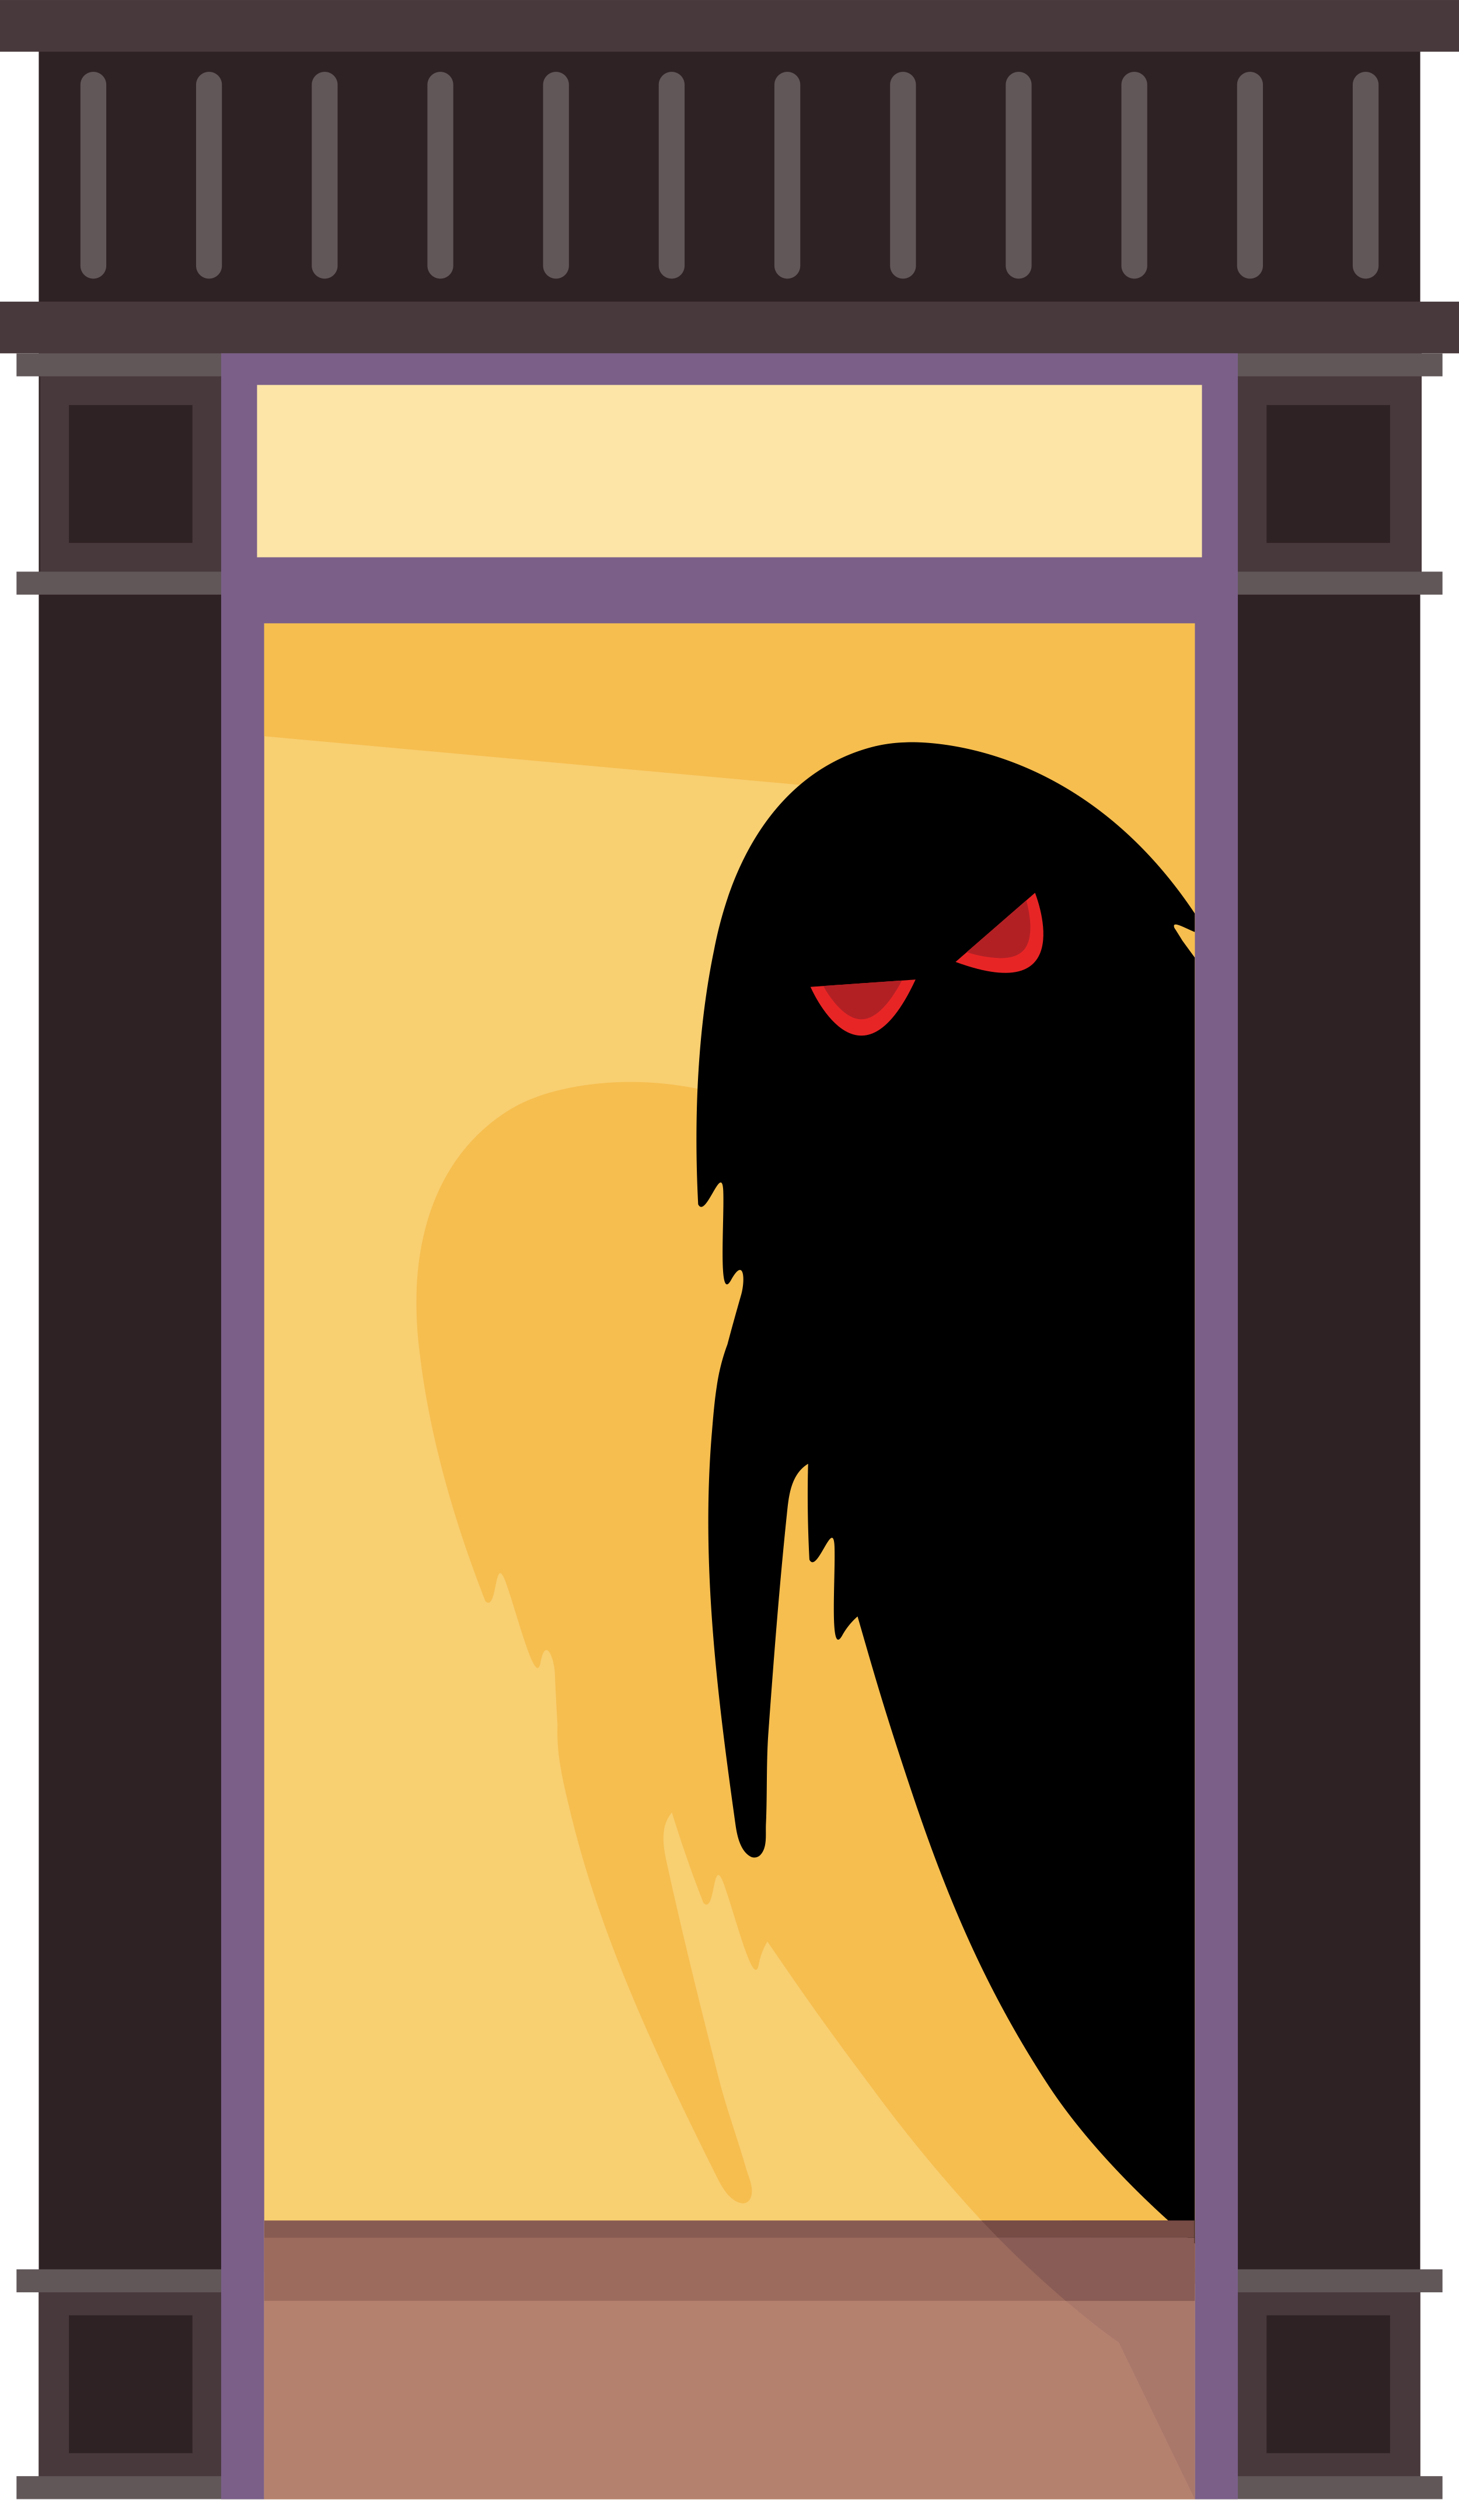 <svg id="Layer_1" data-name="Layer 1" xmlns="http://www.w3.org/2000/svg" width="179.21mm" height="307.01mm" viewBox="0 0 508 870.26"><defs><style>.cls-1{fill:#2f2224;}.cls-2{fill:#48393c;}.cls-3{fill:#615658;}.cls-4{fill:#7b5f89;}.cls-5{fill:#fce5a7;}.cls-6{fill:none;stroke:#615658;stroke-linecap:round;stroke-miterlimit:10;stroke-width:9px;}.cls-7{fill:#f8cf71;}.cls-8{fill:#f6be4f;}.cls-9{fill:#885b52;}.cls-10{fill:#9c6b5e;}.cls-11{fill:#b5816f;}.cls-12{fill:#aa786b;}.cls-13{fill:#764b44;}.cls-14{fill:#885b54;}.cls-15{fill:#e82525;}.cls-16{fill:#b22024;}.cls-17{fill:#764c45;}.cls-18{fill:#895c55;}</style></defs><title>Imagery</title><rect class="cls-1" x="13.5" y="14" width="481" height="852"/><rect class="cls-2" width="508" height="18"/><rect class="cls-2" x="14" y="114" width="481" height="89"/><rect class="cls-2" y="105" width="508" height="18"/><rect class="cls-3" x="5.75" y="123" width="496.5" height="8"/><rect class="cls-3" x="5.75" y="199" width="496.5" height="8"/><rect class="cls-2" x="13.5" y="794" width="481" height="72"/><rect class="cls-3" x="5.75" y="790" width="496.5" height="8"/><rect class="cls-3" x="5.75" y="862" width="496.5" height="8"/><rect class="cls-4" x="77" y="123" width="354" height="747"/><rect class="cls-5" x="89.5" y="134" width="329" height="60"/><rect class="cls-1" x="21.5" y="143.5" width="48" height="43" transform="translate(210.5 119.5) rotate(90)"/><rect class="cls-1" x="438.5" y="143.5" width="48" height="43" transform="translate(627.5 -297.5) rotate(90)"/><rect class="cls-1" x="21.5" y="808.5" width="48" height="43" transform="translate(875.5 784.5) rotate(90)"/><rect class="cls-1" x="438.5" y="808.5" width="48" height="43" transform="translate(1292.5 367.5) rotate(90)"/><line class="cls-6" x1="32.5" y1="29.5" x2="32.5" y2="92.5"/><line class="cls-6" x1="72.77" y1="29.5" x2="72.77" y2="92.5"/><line class="cls-6" x1="113.05" y1="29.5" x2="113.05" y2="92.5"/><line class="cls-6" x1="153.32" y1="29.5" x2="153.32" y2="92.5"/><line class="cls-6" x1="193.59" y1="29.5" x2="193.59" y2="92.5"/><line class="cls-6" x1="233.86" y1="29.5" x2="233.86" y2="92.5"/><line class="cls-6" x1="274.14" y1="29.5" x2="274.14" y2="92.5"/><line class="cls-6" x1="314.41" y1="29.5" x2="314.41" y2="92.5"/><line class="cls-6" x1="354.68" y1="29.5" x2="354.68" y2="92.5"/><line class="cls-6" x1="394.95" y1="29.5" x2="394.95" y2="92.5"/><line class="cls-6" x1="435.23" y1="29.5" x2="435.23" y2="92.5"/><line class="cls-6" x1="475.5" y1="29.5" x2="475.5" y2="92.5"/><rect class="cls-7" x="92" y="217" width="324" height="653"/><polygon class="cls-8" points="373.87 788 416 789.43 416 217 92 217 92 256.29 364 281 373.87 788"/><rect class="cls-9" x="92" y="773" width="324" height="18"/><rect class="cls-10" x="92" y="779" width="324" height="22"/><rect class="cls-11" x="92" y="801" width="324" height="69"/><polygon class="cls-12" points="416 870 416 791 381.39 791 382.55 801 416 870"/><polygon class="cls-13" points="416 773 373.31 773 380 779 381.86 795 416 795 416 773"/><polygon class="cls-14" points="416 779 380 779 382.55 801 416 801 416 779"/><path class="cls-8" d="M415.87,751l-98.4-294.87-11.23-33.64-.41-1.24c-2.14-1.49-4.18-2.93-5.93-4.21q-2-1.68-4-3.33c-1.92-2.33,3.36-1.09,7.17-.89l-2-6.14C240.39,359.54,186.52,382,186.52,382h0a51.42,51.42,0,0,0-10.32,5.11c-20,13-30,35.09-31.14,61.45,0,.3,0,.61,0,.92v0s-.07,1.18-.07,3.44v.46c0,.48,0,1,0,1.56a136.41,136.41,0,0,0,1.25,16.84c2.16,18.43,7.89,47.69,22.76,85.62,4.22,4.22,3.1-17.32,7-6.81S186.48,588,188.2,578.75s4.75-1.64,5,3.81c.29,6.93.61,12.92.91,17.83a71.77,71.77,0,0,0,1.12,15.09v0h0c.91,5.35,2.23,10.68,3.51,15.94,10.87,44.65,30.61,85.78,50.94,126.62,1.78,3.58,4.64,8.48,8.83,9a2.94,2.94,0,0,0,2.71-1.6c1.61-3.31-.55-7.42-1.55-10.92-2.92-10.21-6.65-20.2-9.27-30.48-6.33-24.74-12.52-49.53-18-74.47-1.25-5.64-3-13.23,1.54-18.63l0,0c3,9.7,6.56,20.22,11,31.51,4.23,4.23,3.1-17.31,7-6.8s10.52,37.44,12.24,28.17a24.67,24.67,0,0,1,3-7.93c10.73,15.56,18.3,26.79,36.3,50.75A535.75,535.75,0,0,0,341.72,773h74.15Z"/><path d="M416,324.45V318c-42.55-63.84-100.77-59.57-100.77-59.57h0A51.81,51.81,0,0,0,303.83,260c-23.08,6-39.59,23.78-49,48.44-.11.28-.2.58-.31.86v0s-.44,1.1-1.15,3.24c0,.15-.1.29-.14.44-.15.45-.31.94-.48,1.48a139.36,139.36,0,0,0-4.15,16.37c-3.78,18.17-7.61,47.74-5.51,88.42,2.67,5.35,8.42-15.44,8.75-4.25s-1.87,38.85,2.7,30.6,5-.05,3.51,5.19c-1.92,6.67-3.51,12.46-4.77,17.21a70.36,70.36,0,0,0-3.72,14.66v0h0c-.83,5.37-1.26,10.85-1.71,16.24-3.82,45.79,1.88,91,8.23,136.23.56,4,1.72,9.51,5.53,11.33a2.92,2.92,0,0,0,3.08-.66c2.57-2.63,1.82-7.2,2-10.84.47-10.61.09-21.27.85-31.85,1.84-25.47,3.82-51,6.47-76.35.6-5.75,1.29-13.52,7.36-17.19l0,0c-.27,10.14-.18,21.25.45,33.37,2.67,5.35,8.42-15.44,8.75-4.24s-1.87,38.84,2.7,30.59a24.54,24.54,0,0,1,5.32-6.58c5.24,18.14,8.87,31.2,18.36,59.63,11.85,35.52,25.17,68.72,48.18,103.76,14.8,22.53,37.11,43.52,50.86,54.91V333.34c-1.55-2.1-3-4.1-4.29-5.87q-1.38-2.25-2.79-4.45C407.83,320.21,412.45,323.05,416,324.45Z"/><path class="cls-15" d="M318.78,341l-36.58,2.55S299.19,383.38,318.78,341Z"/><path class="cls-16" d="M299.92,354.84c-5.49,0-10.48-6.65-13.28-11.61l27.41-1.91c-4.74,8.87-9.58,13.52-14.13,13.52Z"/><path class="cls-15" d="M332.71,334.86l27.67-24.06S376.53,351,332.71,334.86Z"/><path class="cls-16" d="M348.31,333.54a41.38,41.38,0,0,1-11.7-2.09l20.72-18c1.37,5,2.49,12.39-.32,16.55C355.39,332.37,352.54,333.54,348.31,333.54Z"/><path class="cls-17" d="M415.87,779v-6H341.72q2.83,3,5.77,6Z"/><path class="cls-18" d="M347.49,779q5.94,6.06,12.35,12,5.43,5,11.25,10h44.78V779Z"/><path class="cls-12" d="M381.92,809.86a222.69,222.69,0,0,0,33.95,21.54V801H371.09Q376.33,805.45,381.92,809.86Z"/></svg>